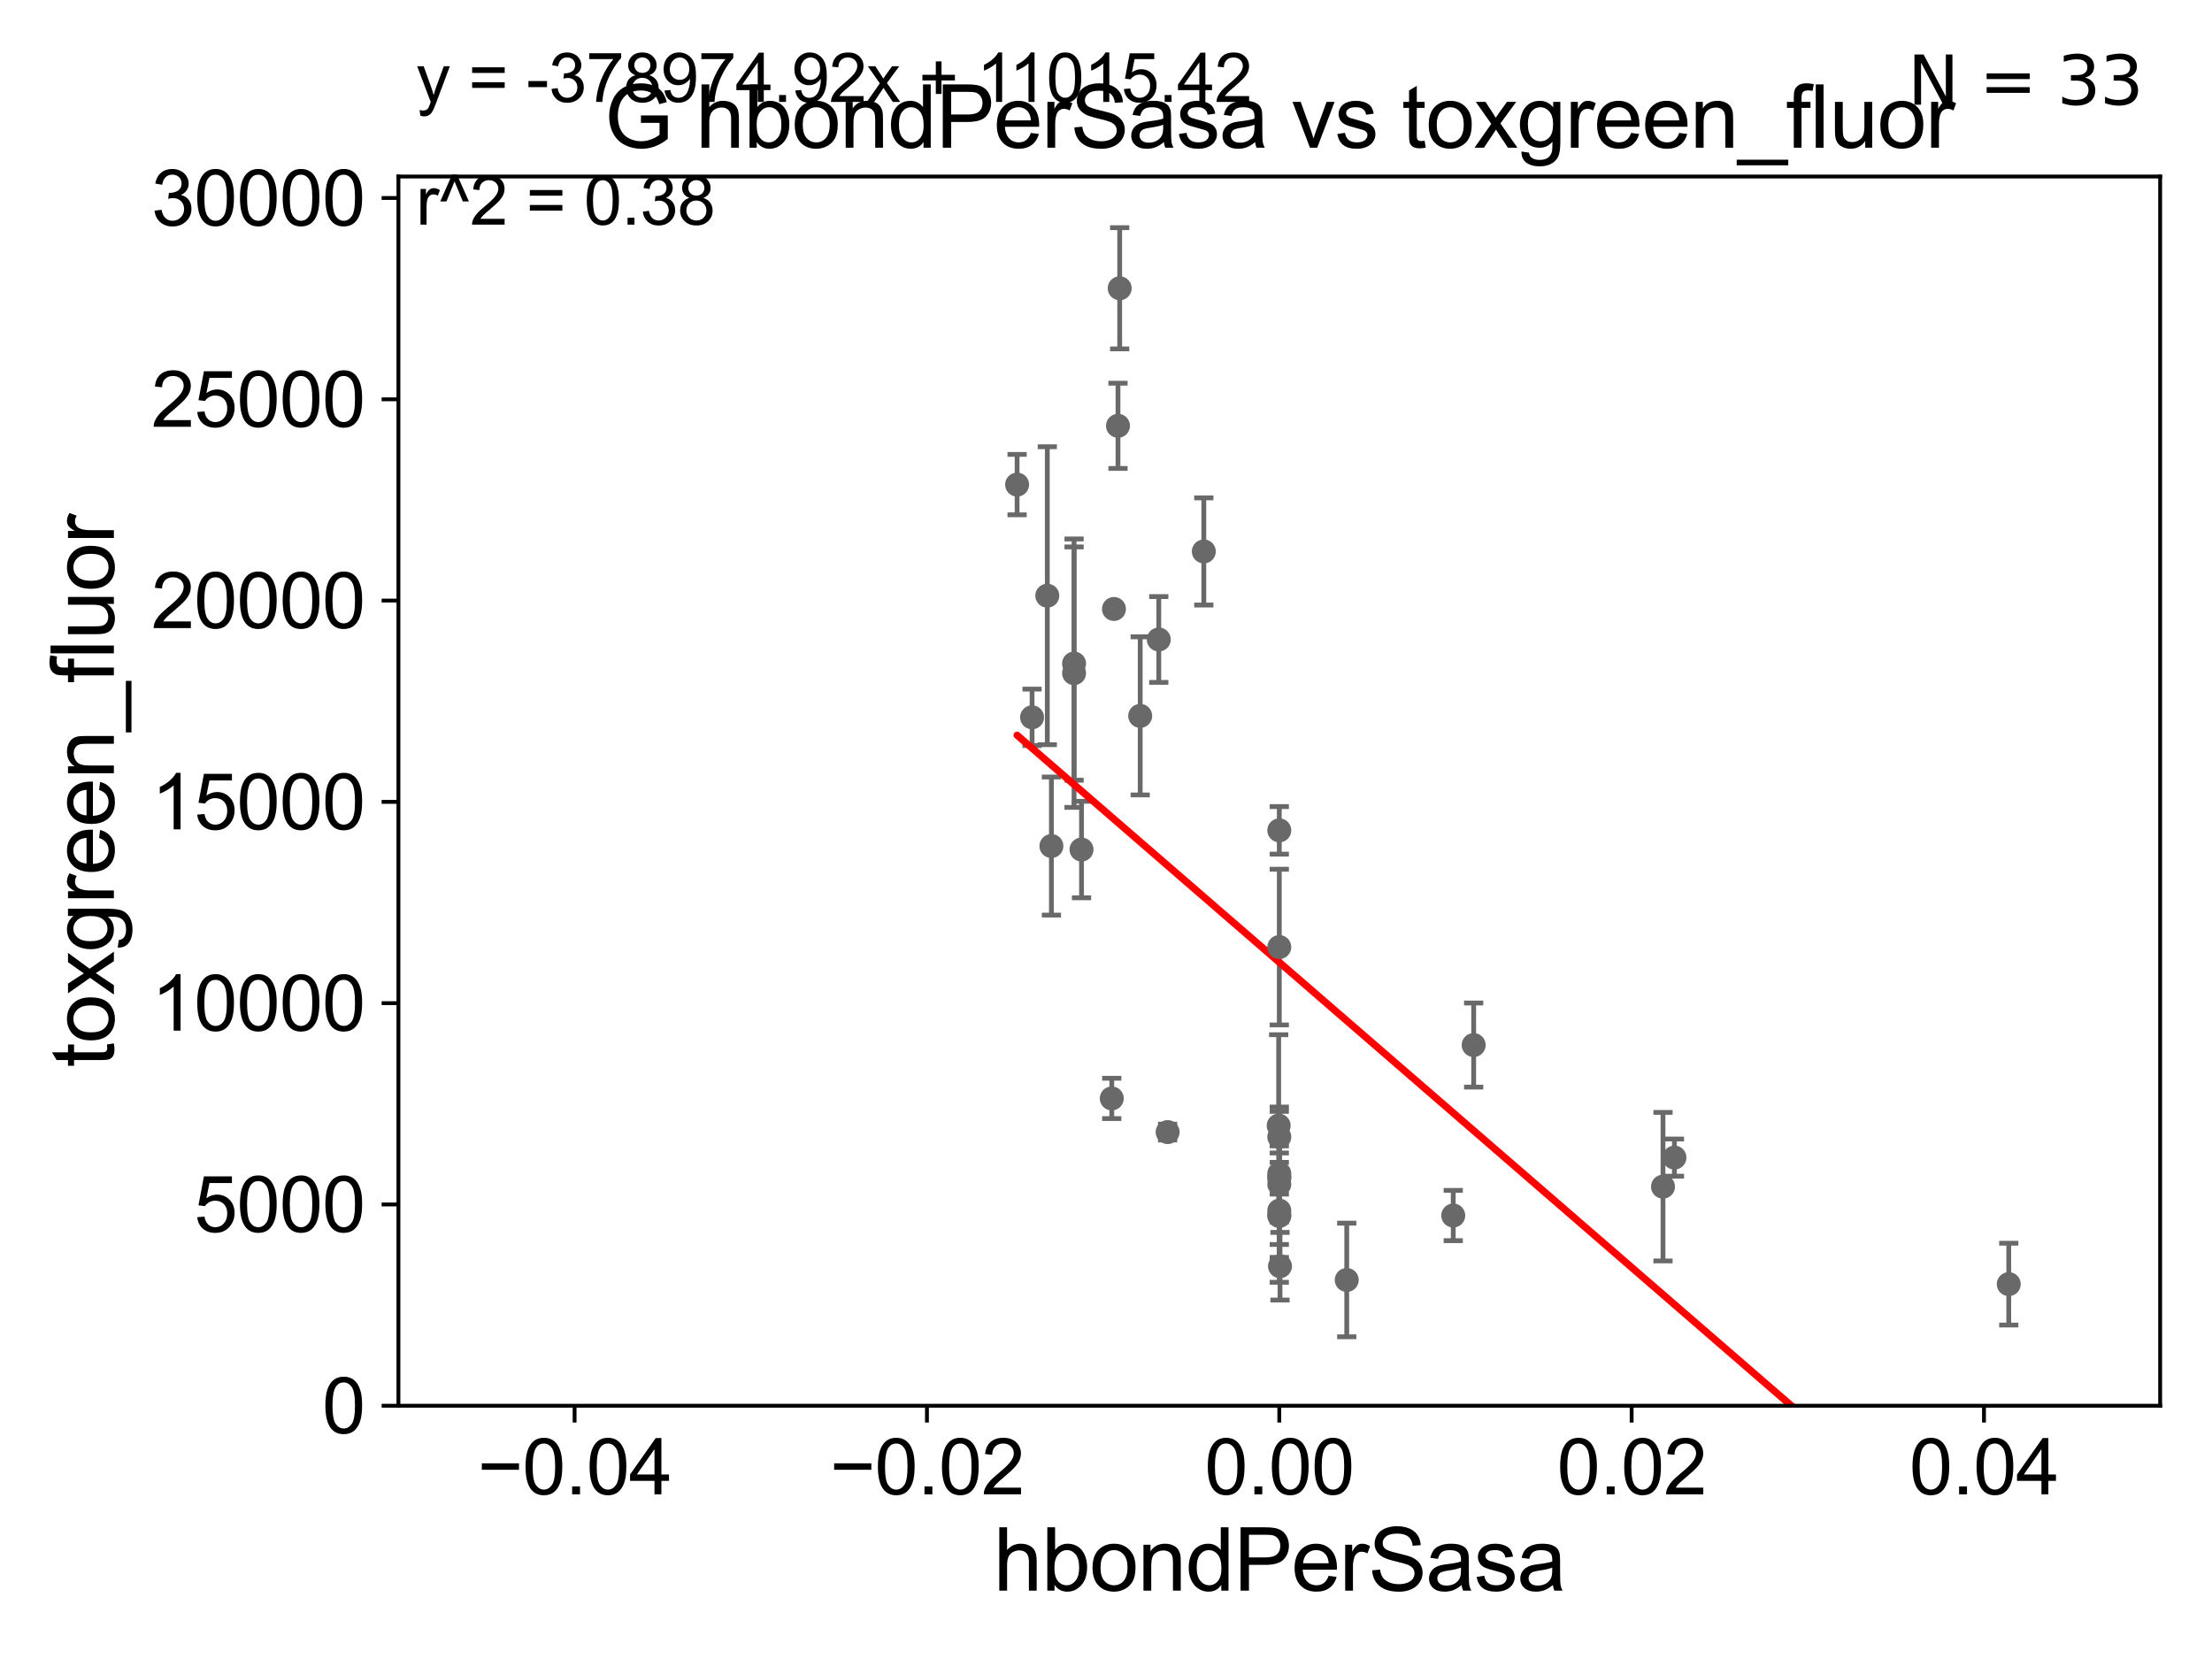 <?xml version="1.0" encoding="utf-8" standalone="no"?>
<!DOCTYPE svg PUBLIC "-//W3C//DTD SVG 1.1//EN"
  "http://www.w3.org/Graphics/SVG/1.1/DTD/svg11.dtd">
<svg xmlns:xlink="http://www.w3.org/1999/xlink" width="460.8pt" height="345.6pt" viewBox="0 0 460.8 345.6" xmlns="http://www.w3.org/2000/svg" version="1.1">
 <defs>
  <style type="text/css">*{stroke-linejoin: round; stroke-linecap: butt}</style>
 </defs>
 <g id="figure_1">
  <g id="patch_1">
   <path d="M 0 345.6 
L 460.8 345.6 
L 460.8 0 
L 0 0 
z
" style="fill: #ffffff"/>
  </g>
  <g id="axes_1">
   <g id="patch_2">
    <path d="M 83 292.84 
L 450 292.84 
L 450 36.775 
L 83 36.775 
z
" style="fill: #ffffff"/>
   </g>
   <g id="PathCollection_1">
    <defs>
     <path id="me4d5ad5303" d="M 0 1.118 
C 0.297 1.118 0.581 1 0.791 0.791 
C 1 0.581 1.118 0.297 1.118 0 
C 1.118 -0.297 1 -0.581 0.791 -0.791 
C 0.581 -1 0.297 -1.118 0 -1.118 
C -0.297 -1.118 -0.581 -1 -0.791 -0.791 
C -1 -0.581 -1.118 -0.297 -1.118 0 
C -1.118 0.297 -1 0.581 -0.791 0.791 
C -0.581 1 -0.297 1.118 0 1.118 
z
" style="stroke: #696969"/>
    </defs>
    <g clip-path="url(#p497966ef00)">
     <use xlink:href="#me4d5ad5303" x="219.027" y="176.243" style="fill: #696969; stroke: #696969"/>
     <use xlink:href="#me4d5ad5303" x="266.5" y="236.833" style="fill: #696969; stroke: #696969"/>
     <use xlink:href="#me4d5ad5303" x="266.372" y="234.483" style="fill: #696969; stroke: #696969"/>
     <use xlink:href="#me4d5ad5303" x="266.647" y="263.778" style="fill: #696969; stroke: #696969"/>
     <use xlink:href="#me4d5ad5303" x="266.5" y="244.471" style="fill: #696969; stroke: #696969"/>
     <use xlink:href="#me4d5ad5303" x="250.776" y="114.876" style="fill: #696969; stroke: #696969"/>
     <use xlink:href="#me4d5ad5303" x="266.5" y="253.076" style="fill: #696969; stroke: #696969"/>
     <use xlink:href="#me4d5ad5303" x="266.5" y="172.979" style="fill: #696969; stroke: #696969"/>
     <use xlink:href="#me4d5ad5303" x="302.737" y="253.215" style="fill: #696969; stroke: #696969"/>
     <use xlink:href="#me4d5ad5303" x="348.817" y="241.145" style="fill: #696969; stroke: #696969"/>
     <use xlink:href="#me4d5ad5303" x="266.5" y="245.19" style="fill: #696969; stroke: #696969"/>
     <use xlink:href="#me4d5ad5303" x="225.3" y="176.976" style="fill: #696969; stroke: #696969"/>
     <use xlink:href="#me4d5ad5303" x="418.463" y="267.506" style="fill: #696969; stroke: #696969"/>
     <use xlink:href="#me4d5ad5303" x="266.5" y="253.315" style="fill: #696969; stroke: #696969"/>
     <use xlink:href="#me4d5ad5303" x="266.5" y="246.692" style="fill: #696969; stroke: #696969"/>
     <use xlink:href="#me4d5ad5303" x="266.5" y="197.292" style="fill: #696969; stroke: #696969"/>
     <use xlink:href="#me4d5ad5303" x="231.602" y="228.822" style="fill: #696969; stroke: #696969"/>
     <use xlink:href="#me4d5ad5303" x="237.524" y="149.132" style="fill: #696969; stroke: #696969"/>
     <use xlink:href="#me4d5ad5303" x="223.747" y="140.234" style="fill: #696969; stroke: #696969"/>
     <use xlink:href="#me4d5ad5303" x="232.9" y="88.704" style="fill: #696969; stroke: #696969"/>
     <use xlink:href="#me4d5ad5303" x="218.173" y="124.093" style="fill: #696969; stroke: #696969"/>
     <use xlink:href="#me4d5ad5303" x="232.057" y="126.86" style="fill: #696969; stroke: #696969"/>
     <use xlink:href="#me4d5ad5303" x="211.882" y="100.95" style="fill: #696969; stroke: #696969"/>
     <use xlink:href="#me4d5ad5303" x="233.253" y="60.054" style="fill: #696969; stroke: #696969"/>
     <use xlink:href="#me4d5ad5303" x="266.5" y="245.411" style="fill: #696969; stroke: #696969"/>
     <use xlink:href="#me4d5ad5303" x="243.237" y="235.833" style="fill: #696969; stroke: #696969"/>
     <use xlink:href="#me4d5ad5303" x="214.998" y="149.431" style="fill: #696969; stroke: #696969"/>
     <use xlink:href="#me4d5ad5303" x="241.395" y="133.218" style="fill: #696969; stroke: #696969"/>
     <use xlink:href="#me4d5ad5303" x="223.748" y="138.234" style="fill: #696969; stroke: #696969"/>
     <use xlink:href="#me4d5ad5303" x="346.432" y="247.202" style="fill: #696969; stroke: #696969"/>
     <use xlink:href="#me4d5ad5303" x="306.992" y="217.703" style="fill: #696969; stroke: #696969"/>
     <use xlink:href="#me4d5ad5303" x="280.55" y="266.64" style="fill: #696969; stroke: #696969"/>
     <use xlink:href="#me4d5ad5303" x="266.5" y="252.194" style="fill: #696969; stroke: #696969"/>
    </g>
   </g>
   <g id="matplotlib.axis_1">
    <g id="xtick_1">
     <g id="line2d_1">
      <defs>
       <path id="m8ec54232e9" d="M 0 0 
L 0 3.5 
" style="stroke: #000000; stroke-width: 0.8"/>
      </defs>
      <g>
       <use xlink:href="#m8ec54232e9" x="119.7" y="292.84" style="stroke: #000000; stroke-width: 0.8"/>
      </g>
     </g>
     <g id="text_1">
      <!-- −0.04 -->
      <g transform="translate(99.459 311.293)scale(0.16 -0.16)">
       <defs>
        <path id="ArialMT-2212" d="M 3381 1997 
L 356 1997 
L 356 2522 
L 3381 2522 
L 3381 1997 
z
" transform="scale(0.016)"/>
        <path id="ArialMT-30" d="M 266 2259 
Q 266 3072 433 3567 
Q 600 4063 929 4331 
Q 1259 4600 1759 4600 
Q 2128 4600 2406 4451 
Q 2684 4303 2865 4023 
Q 3047 3744 3150 3342 
Q 3253 2941 3253 2259 
Q 3253 1453 3087 958 
Q 2922 463 2592 192 
Q 2263 -78 1759 -78 
Q 1097 -78 719 397 
Q 266 969 266 2259 
z
M 844 2259 
Q 844 1131 1108 757 
Q 1372 384 1759 384 
Q 2147 384 2411 759 
Q 2675 1134 2675 2259 
Q 2675 3391 2411 3762 
Q 2147 4134 1753 4134 
Q 1366 4134 1134 3806 
Q 844 3388 844 2259 
z
" transform="scale(0.016)"/>
        <path id="ArialMT-2e" d="M 581 0 
L 581 641 
L 1222 641 
L 1222 0 
L 581 0 
z
" transform="scale(0.016)"/>
        <path id="ArialMT-34" d="M 2069 0 
L 2069 1097 
L 81 1097 
L 81 1613 
L 2172 4581 
L 2631 4581 
L 2631 1613 
L 3250 1613 
L 3250 1097 
L 2631 1097 
L 2631 0 
L 2069 0 
z
M 2069 1613 
L 2069 3678 
L 634 1613 
L 2069 1613 
z
" transform="scale(0.016)"/>
       </defs>
       <use xlink:href="#ArialMT-2212"/>
       <use xlink:href="#ArialMT-30" x="58.398"/>
       <use xlink:href="#ArialMT-2e" x="114.014"/>
       <use xlink:href="#ArialMT-30" x="141.797"/>
       <use xlink:href="#ArialMT-34" x="197.412"/>
      </g>
     </g>
    </g>
    <g id="xtick_2">
     <g id="line2d_2">
      <g>
       <use xlink:href="#m8ec54232e9" x="193.1" y="292.84" style="stroke: #000000; stroke-width: 0.8"/>
      </g>
     </g>
     <g id="text_2">
      <!-- −0.02 -->
      <g transform="translate(172.859 311.293)scale(0.16 -0.16)">
       <defs>
        <path id="ArialMT-32" d="M 3222 541 
L 3222 0 
L 194 0 
Q 188 203 259 391 
Q 375 700 629 1000 
Q 884 1300 1366 1694 
Q 2113 2306 2375 2664 
Q 2638 3022 2638 3341 
Q 2638 3675 2398 3904 
Q 2159 4134 1775 4134 
Q 1369 4134 1125 3890 
Q 881 3647 878 3216 
L 300 3275 
Q 359 3922 746 4261 
Q 1134 4600 1788 4600 
Q 2447 4600 2831 4234 
Q 3216 3869 3216 3328 
Q 3216 3053 3103 2787 
Q 2991 2522 2730 2228 
Q 2469 1934 1863 1422 
Q 1356 997 1212 845 
Q 1069 694 975 541 
L 3222 541 
z
" transform="scale(0.016)"/>
       </defs>
       <use xlink:href="#ArialMT-2212"/>
       <use xlink:href="#ArialMT-30" x="58.398"/>
       <use xlink:href="#ArialMT-2e" x="114.014"/>
       <use xlink:href="#ArialMT-30" x="141.797"/>
       <use xlink:href="#ArialMT-32" x="197.412"/>
      </g>
     </g>
    </g>
    <g id="xtick_3">
     <g id="line2d_3">
      <g>
       <use xlink:href="#m8ec54232e9" x="266.5" y="292.84" style="stroke: #000000; stroke-width: 0.8"/>
      </g>
     </g>
     <g id="text_3">
      <!-- 0.00 -->
      <g transform="translate(250.931 311.293)scale(0.16 -0.16)">
       <use xlink:href="#ArialMT-30"/>
       <use xlink:href="#ArialMT-2e" x="55.615"/>
       <use xlink:href="#ArialMT-30" x="83.398"/>
       <use xlink:href="#ArialMT-30" x="139.014"/>
      </g>
     </g>
    </g>
    <g id="xtick_4">
     <g id="line2d_4">
      <g>
       <use xlink:href="#m8ec54232e9" x="339.9" y="292.84" style="stroke: #000000; stroke-width: 0.8"/>
      </g>
     </g>
     <g id="text_4">
      <!-- 0.02 -->
      <g transform="translate(324.331 311.293)scale(0.16 -0.16)">
       <use xlink:href="#ArialMT-30"/>
       <use xlink:href="#ArialMT-2e" x="55.615"/>
       <use xlink:href="#ArialMT-30" x="83.398"/>
       <use xlink:href="#ArialMT-32" x="139.014"/>
      </g>
     </g>
    </g>
    <g id="xtick_5">
     <g id="line2d_5">
      <g>
       <use xlink:href="#m8ec54232e9" x="413.3" y="292.84" style="stroke: #000000; stroke-width: 0.8"/>
      </g>
     </g>
     <g id="text_5">
      <!-- 0.04 -->
      <g transform="translate(397.731 311.293)scale(0.16 -0.16)">
       <use xlink:href="#ArialMT-30"/>
       <use xlink:href="#ArialMT-2e" x="55.615"/>
       <use xlink:href="#ArialMT-30" x="83.398"/>
       <use xlink:href="#ArialMT-34" x="139.014"/>
      </g>
     </g>
    </g>
    <g id="text_6">
     <!-- hbondPerSasa -->
     <g transform="translate(206.958 331.357)scale(0.18 -0.18)">
      <defs>
       <path id="ArialMT-68" d="M 422 0 
L 422 4581 
L 984 4581 
L 984 2938 
Q 1378 3394 1978 3394 
Q 2347 3394 2619 3248 
Q 2891 3103 3008 2847 
Q 3125 2591 3125 2103 
L 3125 0 
L 2563 0 
L 2563 2103 
Q 2563 2525 2380 2717 
Q 2197 2909 1863 2909 
Q 1613 2909 1392 2779 
Q 1172 2650 1078 2428 
Q 984 2206 984 1816 
L 984 0 
L 422 0 
z
" transform="scale(0.016)"/>
       <path id="ArialMT-62" d="M 941 0 
L 419 0 
L 419 4581 
L 981 4581 
L 981 2947 
Q 1338 3394 1891 3394 
Q 2197 3394 2470 3270 
Q 2744 3147 2920 2923 
Q 3097 2700 3197 2384 
Q 3297 2069 3297 1709 
Q 3297 856 2875 390 
Q 2453 -75 1863 -75 
Q 1275 -75 941 416 
L 941 0 
z
M 934 1684 
Q 934 1088 1097 822 
Q 1363 388 1816 388 
Q 2184 388 2453 708 
Q 2722 1028 2722 1663 
Q 2722 2313 2464 2622 
Q 2206 2931 1841 2931 
Q 1472 2931 1203 2611 
Q 934 2291 934 1684 
z
" transform="scale(0.016)"/>
       <path id="ArialMT-6f" d="M 213 1659 
Q 213 2581 725 3025 
Q 1153 3394 1769 3394 
Q 2453 3394 2887 2945 
Q 3322 2497 3322 1706 
Q 3322 1066 3130 698 
Q 2938 331 2570 128 
Q 2203 -75 1769 -75 
Q 1072 -75 642 372 
Q 213 819 213 1659 
z
M 791 1659 
Q 791 1022 1069 705 
Q 1347 388 1769 388 
Q 2188 388 2466 706 
Q 2744 1025 2744 1678 
Q 2744 2294 2464 2611 
Q 2184 2928 1769 2928 
Q 1347 2928 1069 2612 
Q 791 2297 791 1659 
z
" transform="scale(0.016)"/>
       <path id="ArialMT-6e" d="M 422 0 
L 422 3319 
L 928 3319 
L 928 2847 
Q 1294 3394 1984 3394 
Q 2284 3394 2536 3286 
Q 2788 3178 2913 3003 
Q 3038 2828 3088 2588 
Q 3119 2431 3119 2041 
L 3119 0 
L 2556 0 
L 2556 2019 
Q 2556 2363 2490 2533 
Q 2425 2703 2258 2804 
Q 2091 2906 1866 2906 
Q 1506 2906 1245 2678 
Q 984 2450 984 1813 
L 984 0 
L 422 0 
z
" transform="scale(0.016)"/>
       <path id="ArialMT-64" d="M 2575 0 
L 2575 419 
Q 2259 -75 1647 -75 
Q 1250 -75 917 144 
Q 584 363 401 755 
Q 219 1147 219 1656 
Q 219 2153 384 2558 
Q 550 2963 881 3178 
Q 1213 3394 1622 3394 
Q 1922 3394 2156 3267 
Q 2391 3141 2538 2938 
L 2538 4581 
L 3097 4581 
L 3097 0 
L 2575 0 
z
M 797 1656 
Q 797 1019 1065 703 
Q 1334 388 1700 388 
Q 2069 388 2326 689 
Q 2584 991 2584 1609 
Q 2584 2291 2321 2609 
Q 2059 2928 1675 2928 
Q 1300 2928 1048 2622 
Q 797 2316 797 1656 
z
" transform="scale(0.016)"/>
       <path id="ArialMT-50" d="M 494 0 
L 494 4581 
L 2222 4581 
Q 2678 4581 2919 4538 
Q 3256 4481 3484 4323 
Q 3713 4166 3852 3881 
Q 3991 3597 3991 3256 
Q 3991 2672 3619 2267 
Q 3247 1863 2275 1863 
L 1100 1863 
L 1100 0 
L 494 0 
z
M 1100 2403 
L 2284 2403 
Q 2872 2403 3119 2622 
Q 3366 2841 3366 3238 
Q 3366 3525 3220 3729 
Q 3075 3934 2838 4000 
Q 2684 4041 2272 4041 
L 1100 4041 
L 1100 2403 
z
" transform="scale(0.016)"/>
       <path id="ArialMT-65" d="M 2694 1069 
L 3275 997 
Q 3138 488 2766 206 
Q 2394 -75 1816 -75 
Q 1088 -75 661 373 
Q 234 822 234 1631 
Q 234 2469 665 2931 
Q 1097 3394 1784 3394 
Q 2450 3394 2872 2941 
Q 3294 2488 3294 1666 
Q 3294 1616 3291 1516 
L 816 1516 
Q 847 969 1125 678 
Q 1403 388 1819 388 
Q 2128 388 2347 550 
Q 2566 713 2694 1069 
z
M 847 1978 
L 2700 1978 
Q 2663 2397 2488 2606 
Q 2219 2931 1791 2931 
Q 1403 2931 1139 2672 
Q 875 2413 847 1978 
z
" transform="scale(0.016)"/>
       <path id="ArialMT-72" d="M 416 0 
L 416 3319 
L 922 3319 
L 922 2816 
Q 1116 3169 1280 3281 
Q 1444 3394 1641 3394 
Q 1925 3394 2219 3213 
L 2025 2691 
Q 1819 2813 1613 2813 
Q 1428 2813 1281 2702 
Q 1134 2591 1072 2394 
Q 978 2094 978 1738 
L 978 0 
L 416 0 
z
" transform="scale(0.016)"/>
       <path id="ArialMT-53" d="M 288 1472 
L 859 1522 
Q 900 1178 1048 958 
Q 1197 738 1509 602 
Q 1822 466 2213 466 
Q 2559 466 2825 569 
Q 3091 672 3220 851 
Q 3350 1031 3350 1244 
Q 3350 1459 3225 1620 
Q 3100 1781 2813 1891 
Q 2628 1963 1997 2114 
Q 1366 2266 1113 2400 
Q 784 2572 623 2826 
Q 463 3081 463 3397 
Q 463 3744 659 4045 
Q 856 4347 1234 4503 
Q 1613 4659 2075 4659 
Q 2584 4659 2973 4495 
Q 3363 4331 3572 4012 
Q 3781 3694 3797 3291 
L 3216 3247 
Q 3169 3681 2898 3903 
Q 2628 4125 2100 4125 
Q 1550 4125 1298 3923 
Q 1047 3722 1047 3438 
Q 1047 3191 1225 3031 
Q 1400 2872 2139 2705 
Q 2878 2538 3153 2413 
Q 3553 2228 3743 1945 
Q 3934 1663 3934 1294 
Q 3934 928 3725 604 
Q 3516 281 3123 101 
Q 2731 -78 2241 -78 
Q 1619 -78 1198 103 
Q 778 284 539 648 
Q 300 1013 288 1472 
z
" transform="scale(0.016)"/>
       <path id="ArialMT-61" d="M 2588 409 
Q 2275 144 1986 34 
Q 1697 -75 1366 -75 
Q 819 -75 525 192 
Q 231 459 231 875 
Q 231 1119 342 1320 
Q 453 1522 633 1644 
Q 813 1766 1038 1828 
Q 1203 1872 1538 1913 
Q 2219 1994 2541 2106 
Q 2544 2222 2544 2253 
Q 2544 2597 2384 2738 
Q 2169 2928 1744 2928 
Q 1347 2928 1158 2789 
Q 969 2650 878 2297 
L 328 2372 
Q 403 2725 575 2942 
Q 747 3159 1072 3276 
Q 1397 3394 1825 3394 
Q 2250 3394 2515 3294 
Q 2781 3194 2906 3042 
Q 3031 2891 3081 2659 
Q 3109 2516 3109 2141 
L 3109 1391 
Q 3109 606 3145 398 
Q 3181 191 3288 0 
L 2700 0 
Q 2613 175 2588 409 
z
M 2541 1666 
Q 2234 1541 1622 1453 
Q 1275 1403 1131 1340 
Q 988 1278 909 1158 
Q 831 1038 831 891 
Q 831 666 1001 516 
Q 1172 366 1500 366 
Q 1825 366 2078 508 
Q 2331 650 2450 897 
Q 2541 1088 2541 1459 
L 2541 1666 
z
" transform="scale(0.016)"/>
       <path id="ArialMT-73" d="M 197 991 
L 753 1078 
Q 800 744 1014 566 
Q 1228 388 1613 388 
Q 2000 388 2187 545 
Q 2375 703 2375 916 
Q 2375 1106 2209 1216 
Q 2094 1291 1634 1406 
Q 1016 1563 777 1677 
Q 538 1791 414 1992 
Q 291 2194 291 2438 
Q 291 2659 392 2848 
Q 494 3038 669 3163 
Q 800 3259 1026 3326 
Q 1253 3394 1513 3394 
Q 1903 3394 2198 3281 
Q 2494 3169 2634 2976 
Q 2775 2784 2828 2463 
L 2278 2388 
Q 2241 2644 2061 2787 
Q 1881 2931 1553 2931 
Q 1166 2931 1000 2803 
Q 834 2675 834 2503 
Q 834 2394 903 2306 
Q 972 2216 1119 2156 
Q 1203 2125 1616 2013 
Q 2213 1853 2448 1751 
Q 2684 1650 2818 1456 
Q 2953 1263 2953 975 
Q 2953 694 2789 445 
Q 2625 197 2315 61 
Q 2006 -75 1616 -75 
Q 969 -75 630 194 
Q 291 463 197 991 
z
" transform="scale(0.016)"/>
      </defs>
      <use xlink:href="#ArialMT-68"/>
      <use xlink:href="#ArialMT-62" x="55.615"/>
      <use xlink:href="#ArialMT-6f" x="111.23"/>
      <use xlink:href="#ArialMT-6e" x="166.846"/>
      <use xlink:href="#ArialMT-64" x="222.461"/>
      <use xlink:href="#ArialMT-50" x="278.076"/>
      <use xlink:href="#ArialMT-65" x="344.775"/>
      <use xlink:href="#ArialMT-72" x="400.391"/>
      <use xlink:href="#ArialMT-53" x="433.691"/>
      <use xlink:href="#ArialMT-61" x="500.391"/>
      <use xlink:href="#ArialMT-73" x="556.006"/>
      <use xlink:href="#ArialMT-61" x="606.006"/>
     </g>
    </g>
   </g>
   <g id="matplotlib.axis_2">
    <g id="ytick_1">
     <g id="line2d_6">
      <defs>
       <path id="m5e9184dd1e" d="M 0 0 
L -3.5 0 
" style="stroke: #000000; stroke-width: 0.8"/>
      </defs>
      <g>
       <use xlink:href="#m5e9184dd1e" x="83" y="292.84" style="stroke: #000000; stroke-width: 0.8"/>
      </g>
     </g>
     <g id="text_7">
      <!-- 0 -->
      <g transform="translate(67.103 298.566)scale(0.16 -0.16)">
       <use xlink:href="#ArialMT-30"/>
      </g>
     </g>
    </g>
    <g id="ytick_2">
     <g id="line2d_7">
      <g>
       <use xlink:href="#m5e9184dd1e" x="83" y="250.908" style="stroke: #000000; stroke-width: 0.8"/>
      </g>
     </g>
     <g id="text_8">
      <!-- 5000 -->
      <g transform="translate(40.41 256.634)scale(0.16 -0.16)">
       <defs>
        <path id="ArialMT-35" d="M 266 1200 
L 856 1250 
Q 922 819 1161 601 
Q 1400 384 1738 384 
Q 2144 384 2425 690 
Q 2706 997 2706 1503 
Q 2706 1984 2436 2262 
Q 2166 2541 1728 2541 
Q 1456 2541 1237 2417 
Q 1019 2294 894 2097 
L 366 2166 
L 809 4519 
L 3088 4519 
L 3088 3981 
L 1259 3981 
L 1013 2750 
Q 1425 3038 1878 3038 
Q 2478 3038 2890 2622 
Q 3303 2206 3303 1553 
Q 3303 931 2941 478 
Q 2500 -78 1738 -78 
Q 1113 -78 717 272 
Q 322 622 266 1200 
z
" transform="scale(0.016)"/>
       </defs>
       <use xlink:href="#ArialMT-35"/>
       <use xlink:href="#ArialMT-30" x="55.615"/>
       <use xlink:href="#ArialMT-30" x="111.23"/>
       <use xlink:href="#ArialMT-30" x="166.846"/>
      </g>
     </g>
    </g>
    <g id="ytick_3">
     <g id="line2d_8">
      <g>
       <use xlink:href="#m5e9184dd1e" x="83" y="208.976" style="stroke: #000000; stroke-width: 0.8"/>
      </g>
     </g>
     <g id="text_9">
      <!-- 10000 -->
      <g transform="translate(31.512 214.702)scale(0.16 -0.16)">
       <defs>
        <path id="ArialMT-31" d="M 2384 0 
L 1822 0 
L 1822 3584 
Q 1619 3391 1289 3197 
Q 959 3003 697 2906 
L 697 3450 
Q 1169 3672 1522 3987 
Q 1875 4303 2022 4600 
L 2384 4600 
L 2384 0 
z
" transform="scale(0.016)"/>
       </defs>
       <use xlink:href="#ArialMT-31"/>
       <use xlink:href="#ArialMT-30" x="55.615"/>
       <use xlink:href="#ArialMT-30" x="111.23"/>
       <use xlink:href="#ArialMT-30" x="166.846"/>
       <use xlink:href="#ArialMT-30" x="222.461"/>
      </g>
     </g>
    </g>
    <g id="ytick_4">
     <g id="line2d_9">
      <g>
       <use xlink:href="#m5e9184dd1e" x="83" y="167.043" style="stroke: #000000; stroke-width: 0.8"/>
      </g>
     </g>
     <g id="text_10">
      <!-- 15000 -->
      <g transform="translate(31.512 172.77)scale(0.16 -0.16)">
       <use xlink:href="#ArialMT-31"/>
       <use xlink:href="#ArialMT-35" x="55.615"/>
       <use xlink:href="#ArialMT-30" x="111.23"/>
       <use xlink:href="#ArialMT-30" x="166.846"/>
       <use xlink:href="#ArialMT-30" x="222.461"/>
      </g>
     </g>
    </g>
    <g id="ytick_5">
     <g id="line2d_10">
      <g>
       <use xlink:href="#m5e9184dd1e" x="83" y="125.111" style="stroke: #000000; stroke-width: 0.8"/>
      </g>
     </g>
     <g id="text_11">
      <!-- 20000 -->
      <g transform="translate(31.512 130.837)scale(0.16 -0.16)">
       <use xlink:href="#ArialMT-32"/>
       <use xlink:href="#ArialMT-30" x="55.615"/>
       <use xlink:href="#ArialMT-30" x="111.23"/>
       <use xlink:href="#ArialMT-30" x="166.846"/>
       <use xlink:href="#ArialMT-30" x="222.461"/>
      </g>
     </g>
    </g>
    <g id="ytick_6">
     <g id="line2d_11">
      <g>
       <use xlink:href="#m5e9184dd1e" x="83" y="83.179" style="stroke: #000000; stroke-width: 0.8"/>
      </g>
     </g>
     <g id="text_12">
      <!-- 25000 -->
      <g transform="translate(31.512 88.905)scale(0.16 -0.16)">
       <use xlink:href="#ArialMT-32"/>
       <use xlink:href="#ArialMT-35" x="55.615"/>
       <use xlink:href="#ArialMT-30" x="111.23"/>
       <use xlink:href="#ArialMT-30" x="166.846"/>
       <use xlink:href="#ArialMT-30" x="222.461"/>
      </g>
     </g>
    </g>
    <g id="ytick_7">
     <g id="line2d_12">
      <g>
       <use xlink:href="#m5e9184dd1e" x="83" y="41.247" style="stroke: #000000; stroke-width: 0.8"/>
      </g>
     </g>
     <g id="text_13">
      <!-- 30000 -->
      <g transform="translate(31.512 46.973)scale(0.16 -0.16)">
       <defs>
        <path id="ArialMT-33" d="M 269 1209 
L 831 1284 
Q 928 806 1161 595 
Q 1394 384 1728 384 
Q 2125 384 2398 659 
Q 2672 934 2672 1341 
Q 2672 1728 2419 1979 
Q 2166 2231 1775 2231 
Q 1616 2231 1378 2169 
L 1441 2663 
Q 1497 2656 1531 2656 
Q 1891 2656 2178 2843 
Q 2466 3031 2466 3422 
Q 2466 3731 2256 3934 
Q 2047 4138 1716 4138 
Q 1388 4138 1169 3931 
Q 950 3725 888 3313 
L 325 3413 
Q 428 3978 793 4289 
Q 1159 4600 1703 4600 
Q 2078 4600 2393 4439 
Q 2709 4278 2876 4000 
Q 3044 3722 3044 3409 
Q 3044 3113 2884 2869 
Q 2725 2625 2413 2481 
Q 2819 2388 3044 2092 
Q 3269 1797 3269 1353 
Q 3269 753 2831 336 
Q 2394 -81 1725 -81 
Q 1122 -81 723 278 
Q 325 638 269 1209 
z
" transform="scale(0.016)"/>
       </defs>
       <use xlink:href="#ArialMT-33"/>
       <use xlink:href="#ArialMT-30" x="55.615"/>
       <use xlink:href="#ArialMT-30" x="111.23"/>
       <use xlink:href="#ArialMT-30" x="166.846"/>
       <use xlink:href="#ArialMT-30" x="222.461"/>
      </g>
     </g>
    </g>
    <g id="text_14">
     <!-- toxgreen_fluor -->
     <g transform="translate(23.724 222.34)rotate(-90)scale(0.18 -0.18)">
      <defs>
       <path id="ArialMT-74" d="M 1650 503 
L 1731 6 
Q 1494 -44 1306 -44 
Q 1000 -44 831 53 
Q 663 150 594 308 
Q 525 466 525 972 
L 525 2881 
L 113 2881 
L 113 3319 
L 525 3319 
L 525 4141 
L 1084 4478 
L 1084 3319 
L 1650 3319 
L 1650 2881 
L 1084 2881 
L 1084 941 
Q 1084 700 1114 631 
Q 1144 563 1211 522 
Q 1278 481 1403 481 
Q 1497 481 1650 503 
z
" transform="scale(0.016)"/>
       <path id="ArialMT-78" d="M 47 0 
L 1259 1725 
L 138 3319 
L 841 3319 
L 1350 2541 
Q 1494 2319 1581 2169 
Q 1719 2375 1834 2534 
L 2394 3319 
L 3066 3319 
L 1919 1756 
L 3153 0 
L 2463 0 
L 1781 1031 
L 1600 1309 
L 728 0 
L 47 0 
z
" transform="scale(0.016)"/>
       <path id="ArialMT-67" d="M 319 -275 
L 866 -356 
Q 900 -609 1056 -725 
Q 1266 -881 1628 -881 
Q 2019 -881 2231 -725 
Q 2444 -569 2519 -288 
Q 2563 -116 2559 434 
Q 2191 0 1641 0 
Q 956 0 581 494 
Q 206 988 206 1678 
Q 206 2153 378 2554 
Q 550 2956 876 3175 
Q 1203 3394 1644 3394 
Q 2231 3394 2613 2919 
L 2613 3319 
L 3131 3319 
L 3131 450 
Q 3131 -325 2973 -648 
Q 2816 -972 2473 -1159 
Q 2131 -1347 1631 -1347 
Q 1038 -1347 672 -1080 
Q 306 -813 319 -275 
z
M 784 1719 
Q 784 1066 1043 766 
Q 1303 466 1694 466 
Q 2081 466 2343 764 
Q 2606 1063 2606 1700 
Q 2606 2309 2336 2618 
Q 2066 2928 1684 2928 
Q 1309 2928 1046 2623 
Q 784 2319 784 1719 
z
" transform="scale(0.016)"/>
       <path id="ArialMT-5f" d="M -97 -1272 
L -97 -866 
L 3631 -866 
L 3631 -1272 
L -97 -1272 
z
" transform="scale(0.016)"/>
       <path id="ArialMT-66" d="M 556 0 
L 556 2881 
L 59 2881 
L 59 3319 
L 556 3319 
L 556 3672 
Q 556 4006 616 4169 
Q 697 4388 901 4523 
Q 1106 4659 1475 4659 
Q 1713 4659 2000 4603 
L 1916 4113 
Q 1741 4144 1584 4144 
Q 1328 4144 1222 4034 
Q 1116 3925 1116 3625 
L 1116 3319 
L 1763 3319 
L 1763 2881 
L 1116 2881 
L 1116 0 
L 556 0 
z
" transform="scale(0.016)"/>
       <path id="ArialMT-6c" d="M 409 0 
L 409 4581 
L 972 4581 
L 972 0 
L 409 0 
z
" transform="scale(0.016)"/>
       <path id="ArialMT-75" d="M 2597 0 
L 2597 488 
Q 2209 -75 1544 -75 
Q 1250 -75 995 37 
Q 741 150 617 320 
Q 494 491 444 738 
Q 409 903 409 1263 
L 409 3319 
L 972 3319 
L 972 1478 
Q 972 1038 1006 884 
Q 1059 663 1231 536 
Q 1403 409 1656 409 
Q 1909 409 2131 539 
Q 2353 669 2445 892 
Q 2538 1116 2538 1541 
L 2538 3319 
L 3100 3319 
L 3100 0 
L 2597 0 
z
" transform="scale(0.016)"/>
      </defs>
      <use xlink:href="#ArialMT-74"/>
      <use xlink:href="#ArialMT-6f" x="27.783"/>
      <use xlink:href="#ArialMT-78" x="83.398"/>
      <use xlink:href="#ArialMT-67" x="133.398"/>
      <use xlink:href="#ArialMT-72" x="189.014"/>
      <use xlink:href="#ArialMT-65" x="222.314"/>
      <use xlink:href="#ArialMT-65" x="277.93"/>
      <use xlink:href="#ArialMT-6e" x="333.545"/>
      <use xlink:href="#ArialMT-5f" x="389.16"/>
      <use xlink:href="#ArialMT-66" x="444.775"/>
      <use xlink:href="#ArialMT-6c" x="472.559"/>
      <use xlink:href="#ArialMT-75" x="494.775"/>
      <use xlink:href="#ArialMT-6f" x="550.391"/>
      <use xlink:href="#ArialMT-72" x="606.006"/>
     </g>
    </g>
   </g>
   <g id="LineCollection_1">
    <path d="M 219.027 190.626 
L 219.027 161.86 
" clip-path="url(#p497966ef00)" style="fill: none; stroke: #696969"/>
    <path d="M 266.5 242.14 
L 266.5 231.527 
" clip-path="url(#p497966ef00)" style="fill: none; stroke: #696969"/>
    <path d="M 266.372 253.412 
L 266.372 215.553 
" clip-path="url(#p497966ef00)" style="fill: none; stroke: #696969"/>
    <path d="M 266.647 270.821 
L 266.647 256.735 
" clip-path="url(#p497966ef00)" style="fill: none; stroke: #696969"/>
    <path d="M 266.5 248.751 
L 266.5 240.191 
" clip-path="url(#p497966ef00)" style="fill: none; stroke: #696969"/>
    <path d="M 250.776 126.036 
L 250.776 103.717 
" clip-path="url(#p497966ef00)" style="fill: none; stroke: #696969"/>
    <path d="M 266.5 259.244 
L 266.5 246.908 
" clip-path="url(#p497966ef00)" style="fill: none; stroke: #696969"/>
    <path d="M 266.5 177.93 
L 266.5 168.027 
" clip-path="url(#p497966ef00)" style="fill: none; stroke: #696969"/>
    <path d="M 302.737 258.454 
L 302.737 247.975 
" clip-path="url(#p497966ef00)" style="fill: none; stroke: #696969"/>
    <path d="M 348.817 245.019 
L 348.817 237.272 
" clip-path="url(#p497966ef00)" style="fill: none; stroke: #696969"/>
    <path d="M 266.5 251.667 
L 266.5 238.713 
" clip-path="url(#p497966ef00)" style="fill: none; stroke: #696969"/>
    <path d="M 225.3 187.026 
L 225.3 166.926 
" clip-path="url(#p497966ef00)" style="fill: none; stroke: #696969"/>
    <path d="M 418.463 276.028 
L 418.463 258.985 
" clip-path="url(#p497966ef00)" style="fill: none; stroke: #696969"/>
    <path d="M 266.5 261.944 
L 266.5 244.687 
" clip-path="url(#p497966ef00)" style="fill: none; stroke: #696969"/>
    <path d="M 266.5 262.773 
L 266.5 230.611 
" clip-path="url(#p497966ef00)" style="fill: none; stroke: #696969"/>
    <path d="M 266.5 213.509 
L 266.5 181.075 
" clip-path="url(#p497966ef00)" style="fill: none; stroke: #696969"/>
    <path d="M 231.602 233.021 
L 231.602 224.622 
" clip-path="url(#p497966ef00)" style="fill: none; stroke: #696969"/>
    <path d="M 237.524 165.602 
L 237.524 132.662 
" clip-path="url(#p497966ef00)" style="fill: none; stroke: #696969"/>
    <path d="M 223.747 168.191 
L 223.747 112.277 
" clip-path="url(#p497966ef00)" style="fill: none; stroke: #696969"/>
    <path d="M 232.9 97.582 
L 232.9 79.826 
" clip-path="url(#p497966ef00)" style="fill: none; stroke: #696969"/>
    <path d="M 218.173 155.126 
L 218.173 93.061 
" clip-path="url(#p497966ef00)" style="fill: none; stroke: #696969"/>
    <path d="M 232.057 127.433 
L 232.057 126.287 
" clip-path="url(#p497966ef00)" style="fill: none; stroke: #696969"/>
    <path d="M 211.882 107.242 
L 211.882 94.657 
" clip-path="url(#p497966ef00)" style="fill: none; stroke: #696969"/>
    <path d="M 233.253 72.677 
L 233.253 47.43 
" clip-path="url(#p497966ef00)" style="fill: none; stroke: #696969"/>
    <path d="M 266.5 254.561 
L 266.5 236.261 
" clip-path="url(#p497966ef00)" style="fill: none; stroke: #696969"/>
    <path d="M 243.237 237.486 
L 243.237 234.179 
" clip-path="url(#p497966ef00)" style="fill: none; stroke: #696969"/>
    <path d="M 214.998 155.306 
L 214.998 143.557 
" clip-path="url(#p497966ef00)" style="fill: none; stroke: #696969"/>
    <path d="M 241.395 142.155 
L 241.395 124.281 
" clip-path="url(#p497966ef00)" style="fill: none; stroke: #696969"/>
    <path d="M 223.748 162.534 
L 223.748 113.935 
" clip-path="url(#p497966ef00)" style="fill: none; stroke: #696969"/>
    <path d="M 346.432 262.674 
L 346.432 231.73 
" clip-path="url(#p497966ef00)" style="fill: none; stroke: #696969"/>
    <path d="M 306.992 226.46 
L 306.992 208.945 
" clip-path="url(#p497966ef00)" style="fill: none; stroke: #696969"/>
    <path d="M 280.55 278.475 
L 280.55 254.805 
" clip-path="url(#p497966ef00)" style="fill: none; stroke: #696969"/>
    <path d="M 266.5 267.119 
L 266.5 237.268 
" clip-path="url(#p497966ef00)" style="fill: none; stroke: #696969"/>
   </g>
   <g id="line2d_13">
    <defs>
     <path id="ma2f888c932" d="M 2 0 
L -2 -0 
" style="stroke: #696969"/>
    </defs>
    <g clip-path="url(#p497966ef00)">
     <use xlink:href="#ma2f888c932" x="219.027" y="190.626" style="fill: #696969; stroke: #696969"/>
     <use xlink:href="#ma2f888c932" x="266.5" y="242.14" style="fill: #696969; stroke: #696969"/>
     <use xlink:href="#ma2f888c932" x="266.372" y="253.412" style="fill: #696969; stroke: #696969"/>
     <use xlink:href="#ma2f888c932" x="266.647" y="270.821" style="fill: #696969; stroke: #696969"/>
     <use xlink:href="#ma2f888c932" x="266.5" y="248.751" style="fill: #696969; stroke: #696969"/>
     <use xlink:href="#ma2f888c932" x="250.776" y="126.036" style="fill: #696969; stroke: #696969"/>
     <use xlink:href="#ma2f888c932" x="266.5" y="259.244" style="fill: #696969; stroke: #696969"/>
     <use xlink:href="#ma2f888c932" x="266.5" y="177.93" style="fill: #696969; stroke: #696969"/>
     <use xlink:href="#ma2f888c932" x="302.737" y="258.454" style="fill: #696969; stroke: #696969"/>
     <use xlink:href="#ma2f888c932" x="348.817" y="245.019" style="fill: #696969; stroke: #696969"/>
     <use xlink:href="#ma2f888c932" x="266.5" y="251.667" style="fill: #696969; stroke: #696969"/>
     <use xlink:href="#ma2f888c932" x="225.3" y="187.026" style="fill: #696969; stroke: #696969"/>
     <use xlink:href="#ma2f888c932" x="418.463" y="276.028" style="fill: #696969; stroke: #696969"/>
     <use xlink:href="#ma2f888c932" x="266.5" y="261.944" style="fill: #696969; stroke: #696969"/>
     <use xlink:href="#ma2f888c932" x="266.5" y="262.773" style="fill: #696969; stroke: #696969"/>
     <use xlink:href="#ma2f888c932" x="266.5" y="213.509" style="fill: #696969; stroke: #696969"/>
     <use xlink:href="#ma2f888c932" x="231.602" y="233.021" style="fill: #696969; stroke: #696969"/>
     <use xlink:href="#ma2f888c932" x="237.524" y="165.602" style="fill: #696969; stroke: #696969"/>
     <use xlink:href="#ma2f888c932" x="223.747" y="168.191" style="fill: #696969; stroke: #696969"/>
     <use xlink:href="#ma2f888c932" x="232.9" y="97.582" style="fill: #696969; stroke: #696969"/>
     <use xlink:href="#ma2f888c932" x="218.173" y="155.126" style="fill: #696969; stroke: #696969"/>
     <use xlink:href="#ma2f888c932" x="232.057" y="127.433" style="fill: #696969; stroke: #696969"/>
     <use xlink:href="#ma2f888c932" x="211.882" y="107.242" style="fill: #696969; stroke: #696969"/>
     <use xlink:href="#ma2f888c932" x="233.253" y="72.677" style="fill: #696969; stroke: #696969"/>
     <use xlink:href="#ma2f888c932" x="266.5" y="254.561" style="fill: #696969; stroke: #696969"/>
     <use xlink:href="#ma2f888c932" x="243.237" y="237.486" style="fill: #696969; stroke: #696969"/>
     <use xlink:href="#ma2f888c932" x="214.998" y="155.306" style="fill: #696969; stroke: #696969"/>
     <use xlink:href="#ma2f888c932" x="241.395" y="142.155" style="fill: #696969; stroke: #696969"/>
     <use xlink:href="#ma2f888c932" x="223.748" y="162.534" style="fill: #696969; stroke: #696969"/>
     <use xlink:href="#ma2f888c932" x="346.432" y="262.674" style="fill: #696969; stroke: #696969"/>
     <use xlink:href="#ma2f888c932" x="306.992" y="226.46" style="fill: #696969; stroke: #696969"/>
     <use xlink:href="#ma2f888c932" x="280.55" y="278.475" style="fill: #696969; stroke: #696969"/>
     <use xlink:href="#ma2f888c932" x="266.5" y="267.119" style="fill: #696969; stroke: #696969"/>
    </g>
   </g>
   <g id="line2d_14">
    <g clip-path="url(#p497966ef00)">
     <use xlink:href="#ma2f888c932" x="219.027" y="161.86" style="fill: #696969; stroke: #696969"/>
     <use xlink:href="#ma2f888c932" x="266.5" y="231.527" style="fill: #696969; stroke: #696969"/>
     <use xlink:href="#ma2f888c932" x="266.372" y="215.553" style="fill: #696969; stroke: #696969"/>
     <use xlink:href="#ma2f888c932" x="266.647" y="256.735" style="fill: #696969; stroke: #696969"/>
     <use xlink:href="#ma2f888c932" x="266.5" y="240.191" style="fill: #696969; stroke: #696969"/>
     <use xlink:href="#ma2f888c932" x="250.776" y="103.717" style="fill: #696969; stroke: #696969"/>
     <use xlink:href="#ma2f888c932" x="266.5" y="246.908" style="fill: #696969; stroke: #696969"/>
     <use xlink:href="#ma2f888c932" x="266.5" y="168.027" style="fill: #696969; stroke: #696969"/>
     <use xlink:href="#ma2f888c932" x="302.737" y="247.975" style="fill: #696969; stroke: #696969"/>
     <use xlink:href="#ma2f888c932" x="348.817" y="237.272" style="fill: #696969; stroke: #696969"/>
     <use xlink:href="#ma2f888c932" x="266.5" y="238.713" style="fill: #696969; stroke: #696969"/>
     <use xlink:href="#ma2f888c932" x="225.3" y="166.926" style="fill: #696969; stroke: #696969"/>
     <use xlink:href="#ma2f888c932" x="418.463" y="258.985" style="fill: #696969; stroke: #696969"/>
     <use xlink:href="#ma2f888c932" x="266.5" y="244.687" style="fill: #696969; stroke: #696969"/>
     <use xlink:href="#ma2f888c932" x="266.5" y="230.611" style="fill: #696969; stroke: #696969"/>
     <use xlink:href="#ma2f888c932" x="266.5" y="181.075" style="fill: #696969; stroke: #696969"/>
     <use xlink:href="#ma2f888c932" x="231.602" y="224.622" style="fill: #696969; stroke: #696969"/>
     <use xlink:href="#ma2f888c932" x="237.524" y="132.662" style="fill: #696969; stroke: #696969"/>
     <use xlink:href="#ma2f888c932" x="223.747" y="112.277" style="fill: #696969; stroke: #696969"/>
     <use xlink:href="#ma2f888c932" x="232.9" y="79.826" style="fill: #696969; stroke: #696969"/>
     <use xlink:href="#ma2f888c932" x="218.173" y="93.061" style="fill: #696969; stroke: #696969"/>
     <use xlink:href="#ma2f888c932" x="232.057" y="126.287" style="fill: #696969; stroke: #696969"/>
     <use xlink:href="#ma2f888c932" x="211.882" y="94.657" style="fill: #696969; stroke: #696969"/>
     <use xlink:href="#ma2f888c932" x="233.253" y="47.43" style="fill: #696969; stroke: #696969"/>
     <use xlink:href="#ma2f888c932" x="266.5" y="236.261" style="fill: #696969; stroke: #696969"/>
     <use xlink:href="#ma2f888c932" x="243.237" y="234.179" style="fill: #696969; stroke: #696969"/>
     <use xlink:href="#ma2f888c932" x="214.998" y="143.557" style="fill: #696969; stroke: #696969"/>
     <use xlink:href="#ma2f888c932" x="241.395" y="124.281" style="fill: #696969; stroke: #696969"/>
     <use xlink:href="#ma2f888c932" x="223.748" y="113.935" style="fill: #696969; stroke: #696969"/>
     <use xlink:href="#ma2f888c932" x="346.432" y="231.73" style="fill: #696969; stroke: #696969"/>
     <use xlink:href="#ma2f888c932" x="306.992" y="208.945" style="fill: #696969; stroke: #696969"/>
     <use xlink:href="#ma2f888c932" x="280.55" y="254.805" style="fill: #696969; stroke: #696969"/>
     <use xlink:href="#ma2f888c932" x="266.5" y="237.268" style="fill: #696969; stroke: #696969"/>
    </g>
   </g>
   <g id="line2d_15">
    <path d="M 219.027 159.347 
L 266.5 200.46 
L 266.372 200.349 
L 266.647 200.587 
L 266.5 200.46 
L 250.776 186.842 
L 266.5 200.46 
L 266.5 200.46 
L 302.737 231.841 
L 348.817 271.747 
L 266.5 200.46 
L 225.3 164.78 
L 418.463 332.061 
L 266.5 200.46 
L 266.5 200.46 
L 266.5 200.46 
L 231.602 170.238 
L 237.524 175.366 
L 223.747 163.436 
L 232.9 171.362 
L 218.173 158.608 
L 232.057 170.632 
L 211.882 153.16 
L 233.253 171.668 
L 266.5 200.46 
L 243.237 180.314 
L 214.998 155.859 
L 241.395 178.718 
L 223.748 163.436 
L 346.432 269.682 
L 306.992 235.526 
L 280.55 212.627 
L 266.5 200.46 
" clip-path="url(#p497966ef00)" style="fill: none; stroke: #ff0000; stroke-width: 1.5; stroke-linecap: square"/>
   </g>
   <g id="line2d_16">
    <defs>
     <path id="m23c210b83e" d="M 0 2 
C 0.53 2 1.039 1.789 1.414 1.414 
C 1.789 1.039 2 0.53 2 0 
C 2 -0.53 1.789 -1.039 1.414 -1.414 
C 1.039 -1.789 0.53 -2 0 -2 
C -0.53 -2 -1.039 -1.789 -1.414 -1.414 
C -1.789 -1.039 -2 -0.53 -2 0 
C -2 0.53 -1.789 1.039 -1.414 1.414 
C -1.039 1.789 -0.53 2 0 2 
z
" style="stroke: #696969"/>
    </defs>
    <g clip-path="url(#p497966ef00)">
     <use xlink:href="#m23c210b83e" x="219.027" y="176.243" style="fill: #696969; stroke: #696969"/>
     <use xlink:href="#m23c210b83e" x="266.5" y="236.833" style="fill: #696969; stroke: #696969"/>
     <use xlink:href="#m23c210b83e" x="266.372" y="234.483" style="fill: #696969; stroke: #696969"/>
     <use xlink:href="#m23c210b83e" x="266.647" y="263.778" style="fill: #696969; stroke: #696969"/>
     <use xlink:href="#m23c210b83e" x="266.5" y="244.471" style="fill: #696969; stroke: #696969"/>
     <use xlink:href="#m23c210b83e" x="250.776" y="114.876" style="fill: #696969; stroke: #696969"/>
     <use xlink:href="#m23c210b83e" x="266.5" y="253.076" style="fill: #696969; stroke: #696969"/>
     <use xlink:href="#m23c210b83e" x="266.5" y="172.979" style="fill: #696969; stroke: #696969"/>
     <use xlink:href="#m23c210b83e" x="302.737" y="253.215" style="fill: #696969; stroke: #696969"/>
     <use xlink:href="#m23c210b83e" x="348.817" y="241.145" style="fill: #696969; stroke: #696969"/>
     <use xlink:href="#m23c210b83e" x="266.5" y="245.19" style="fill: #696969; stroke: #696969"/>
     <use xlink:href="#m23c210b83e" x="225.3" y="176.976" style="fill: #696969; stroke: #696969"/>
     <use xlink:href="#m23c210b83e" x="418.463" y="267.506" style="fill: #696969; stroke: #696969"/>
     <use xlink:href="#m23c210b83e" x="266.5" y="253.315" style="fill: #696969; stroke: #696969"/>
     <use xlink:href="#m23c210b83e" x="266.5" y="246.692" style="fill: #696969; stroke: #696969"/>
     <use xlink:href="#m23c210b83e" x="266.5" y="197.292" style="fill: #696969; stroke: #696969"/>
     <use xlink:href="#m23c210b83e" x="231.602" y="228.822" style="fill: #696969; stroke: #696969"/>
     <use xlink:href="#m23c210b83e" x="237.524" y="149.132" style="fill: #696969; stroke: #696969"/>
     <use xlink:href="#m23c210b83e" x="223.747" y="140.234" style="fill: #696969; stroke: #696969"/>
     <use xlink:href="#m23c210b83e" x="232.9" y="88.704" style="fill: #696969; stroke: #696969"/>
     <use xlink:href="#m23c210b83e" x="218.173" y="124.093" style="fill: #696969; stroke: #696969"/>
     <use xlink:href="#m23c210b83e" x="232.057" y="126.86" style="fill: #696969; stroke: #696969"/>
     <use xlink:href="#m23c210b83e" x="211.882" y="100.95" style="fill: #696969; stroke: #696969"/>
     <use xlink:href="#m23c210b83e" x="233.253" y="60.054" style="fill: #696969; stroke: #696969"/>
     <use xlink:href="#m23c210b83e" x="266.5" y="245.411" style="fill: #696969; stroke: #696969"/>
     <use xlink:href="#m23c210b83e" x="243.237" y="235.833" style="fill: #696969; stroke: #696969"/>
     <use xlink:href="#m23c210b83e" x="214.998" y="149.431" style="fill: #696969; stroke: #696969"/>
     <use xlink:href="#m23c210b83e" x="241.395" y="133.218" style="fill: #696969; stroke: #696969"/>
     <use xlink:href="#m23c210b83e" x="223.748" y="138.234" style="fill: #696969; stroke: #696969"/>
     <use xlink:href="#m23c210b83e" x="346.432" y="247.202" style="fill: #696969; stroke: #696969"/>
     <use xlink:href="#m23c210b83e" x="306.992" y="217.703" style="fill: #696969; stroke: #696969"/>
     <use xlink:href="#m23c210b83e" x="280.55" y="266.64" style="fill: #696969; stroke: #696969"/>
     <use xlink:href="#m23c210b83e" x="266.5" y="252.194" style="fill: #696969; stroke: #696969"/>
    </g>
   </g>
   <g id="patch_3">
    <path d="M 83 292.84 
L 83 36.775 
" style="fill: none; stroke: #000000; stroke-width: 0.8; stroke-linejoin: miter; stroke-linecap: square"/>
   </g>
   <g id="patch_4">
    <path d="M 450 292.84 
L 450 36.775 
" style="fill: none; stroke: #000000; stroke-width: 0.8; stroke-linejoin: miter; stroke-linecap: square"/>
   </g>
   <g id="patch_5">
    <path d="M 83 292.84 
L 450 292.84 
" style="fill: none; stroke: #000000; stroke-width: 0.8; stroke-linejoin: miter; stroke-linecap: square"/>
   </g>
   <g id="patch_6">
    <path d="M 83 36.775 
L 450 36.775 
" style="fill: none; stroke: #000000; stroke-width: 0.8; stroke-linejoin: miter; stroke-linecap: square"/>
   </g>
   <g id="text_15">
    <!-- N = 33 -->
    <g transform="translate(397.411 21.806)scale(0.14 -0.14)">
     <defs>
      <path id="DejaVuSans-4e" d="M 628 4666 
L 1478 4666 
L 3547 763 
L 3547 4666 
L 4159 4666 
L 4159 0 
L 3309 0 
L 1241 3903 
L 1241 0 
L 628 0 
L 628 4666 
z
" transform="scale(0.016)"/>
      <path id="DejaVuSans-20" transform="scale(0.016)"/>
      <path id="DejaVuSans-3d" d="M 678 2906 
L 4684 2906 
L 4684 2381 
L 678 2381 
L 678 2906 
z
M 678 1631 
L 4684 1631 
L 4684 1100 
L 678 1100 
L 678 1631 
z
" transform="scale(0.016)"/>
      <path id="DejaVuSans-33" d="M 2597 2516 
Q 3050 2419 3304 2112 
Q 3559 1806 3559 1356 
Q 3559 666 3084 287 
Q 2609 -91 1734 -91 
Q 1441 -91 1130 -33 
Q 819 25 488 141 
L 488 750 
Q 750 597 1062 519 
Q 1375 441 1716 441 
Q 2309 441 2620 675 
Q 2931 909 2931 1356 
Q 2931 1769 2642 2001 
Q 2353 2234 1838 2234 
L 1294 2234 
L 1294 2753 
L 1863 2753 
Q 2328 2753 2575 2939 
Q 2822 3125 2822 3475 
Q 2822 3834 2567 4026 
Q 2313 4219 1838 4219 
Q 1578 4219 1281 4162 
Q 984 4106 628 3988 
L 628 4550 
Q 988 4650 1302 4700 
Q 1616 4750 1894 4750 
Q 2613 4750 3031 4423 
Q 3450 4097 3450 3541 
Q 3450 3153 3228 2886 
Q 3006 2619 2597 2516 
z
" transform="scale(0.016)"/>
     </defs>
     <use xlink:href="#DejaVuSans-4e"/>
     <use xlink:href="#DejaVuSans-20" x="74.805"/>
     <use xlink:href="#DejaVuSans-3d" x="106.592"/>
     <use xlink:href="#DejaVuSans-20" x="190.381"/>
     <use xlink:href="#DejaVuSans-33" x="222.168"/>
     <use xlink:href="#DejaVuSans-33" x="285.791"/>
    </g>
   </g>
   <g id="text_16">
    <!-- r^2 = 0.38 -->
    <g transform="translate(86.67 46.796)scale(0.14 -0.14)">
     <defs>
      <path id="ArialMT-5e" d="M 747 2156 
L 169 2156 
L 1272 4659 
L 1725 4659 
L 2834 2156 
L 2269 2156 
L 1497 4022 
L 747 2156 
z
" transform="scale(0.016)"/>
      <path id="ArialMT-20" transform="scale(0.016)"/>
      <path id="ArialMT-3d" d="M 3381 2694 
L 356 2694 
L 356 3219 
L 3381 3219 
L 3381 2694 
z
M 3381 1303 
L 356 1303 
L 356 1828 
L 3381 1828 
L 3381 1303 
z
" transform="scale(0.016)"/>
      <path id="ArialMT-38" d="M 1131 2484 
Q 781 2613 612 2850 
Q 444 3088 444 3419 
Q 444 3919 803 4259 
Q 1163 4600 1759 4600 
Q 2359 4600 2725 4251 
Q 3091 3903 3091 3403 
Q 3091 3084 2923 2848 
Q 2756 2613 2416 2484 
Q 2838 2347 3058 2040 
Q 3278 1734 3278 1309 
Q 3278 722 2862 322 
Q 2447 -78 1769 -78 
Q 1091 -78 675 323 
Q 259 725 259 1325 
Q 259 1772 486 2073 
Q 713 2375 1131 2484 
z
M 1019 3438 
Q 1019 3113 1228 2906 
Q 1438 2700 1772 2700 
Q 2097 2700 2305 2904 
Q 2513 3109 2513 3406 
Q 2513 3716 2298 3927 
Q 2084 4138 1766 4138 
Q 1444 4138 1231 3931 
Q 1019 3725 1019 3438 
z
M 838 1322 
Q 838 1081 952 856 
Q 1066 631 1291 507 
Q 1516 384 1775 384 
Q 2178 384 2440 643 
Q 2703 903 2703 1303 
Q 2703 1709 2433 1975 
Q 2163 2241 1756 2241 
Q 1359 2241 1098 1978 
Q 838 1716 838 1322 
z
" transform="scale(0.016)"/>
     </defs>
     <use xlink:href="#ArialMT-72"/>
     <use xlink:href="#ArialMT-5e" x="33.301"/>
     <use xlink:href="#ArialMT-32" x="80.225"/>
     <use xlink:href="#ArialMT-20" x="135.84"/>
     <use xlink:href="#ArialMT-3d" x="163.623"/>
     <use xlink:href="#ArialMT-20" x="222.021"/>
     <use xlink:href="#ArialMT-30" x="249.805"/>
     <use xlink:href="#ArialMT-2e" x="305.42"/>
     <use xlink:href="#ArialMT-33" x="333.203"/>
     <use xlink:href="#ArialMT-38" x="388.818"/>
    </g>
   </g>
   <g id="text_17">
    <!-- y = -378974.92x + 11015.42 -->
    <g transform="translate(86.67 21.231)scale(0.14 -0.14)">
     <defs>
      <path id="ArialMT-79" d="M 397 -1278 
L 334 -750 
Q 519 -800 656 -800 
Q 844 -800 956 -737 
Q 1069 -675 1141 -563 
Q 1194 -478 1313 -144 
Q 1328 -97 1363 -6 
L 103 3319 
L 709 3319 
L 1400 1397 
Q 1534 1031 1641 628 
Q 1738 1016 1872 1384 
L 2581 3319 
L 3144 3319 
L 1881 -56 
Q 1678 -603 1566 -809 
Q 1416 -1088 1222 -1217 
Q 1028 -1347 759 -1347 
Q 597 -1347 397 -1278 
z
" transform="scale(0.016)"/>
      <path id="ArialMT-2d" d="M 203 1375 
L 203 1941 
L 1931 1941 
L 1931 1375 
L 203 1375 
z
" transform="scale(0.016)"/>
      <path id="ArialMT-37" d="M 303 3981 
L 303 4522 
L 3269 4522 
L 3269 4084 
Q 2831 3619 2401 2847 
Q 1972 2075 1738 1259 
Q 1569 684 1522 0 
L 944 0 
Q 953 541 1156 1306 
Q 1359 2072 1739 2783 
Q 2119 3494 2547 3981 
L 303 3981 
z
" transform="scale(0.016)"/>
      <path id="ArialMT-39" d="M 350 1059 
L 891 1109 
Q 959 728 1153 556 
Q 1347 384 1650 384 
Q 1909 384 2104 503 
Q 2300 622 2425 820 
Q 2550 1019 2634 1356 
Q 2719 1694 2719 2044 
Q 2719 2081 2716 2156 
Q 2547 1888 2255 1720 
Q 1963 1553 1622 1553 
Q 1053 1553 659 1965 
Q 266 2378 266 3053 
Q 266 3750 677 4175 
Q 1088 4600 1706 4600 
Q 2153 4600 2523 4359 
Q 2894 4119 3086 3673 
Q 3278 3228 3278 2384 
Q 3278 1506 3087 986 
Q 2897 466 2520 194 
Q 2144 -78 1638 -78 
Q 1100 -78 759 220 
Q 419 519 350 1059 
z
M 2653 3081 
Q 2653 3566 2395 3850 
Q 2138 4134 1775 4134 
Q 1400 4134 1122 3828 
Q 844 3522 844 3034 
Q 844 2597 1108 2323 
Q 1372 2050 1759 2050 
Q 2150 2050 2401 2323 
Q 2653 2597 2653 3081 
z
" transform="scale(0.016)"/>
      <path id="ArialMT-2b" d="M 1603 741 
L 1603 1997 
L 356 1997 
L 356 2522 
L 1603 2522 
L 1603 3769 
L 2134 3769 
L 2134 2522 
L 3381 2522 
L 3381 1997 
L 2134 1997 
L 2134 741 
L 1603 741 
z
" transform="scale(0.016)"/>
     </defs>
     <use xlink:href="#ArialMT-79"/>
     <use xlink:href="#ArialMT-20" x="50"/>
     <use xlink:href="#ArialMT-3d" x="77.783"/>
     <use xlink:href="#ArialMT-20" x="136.182"/>
     <use xlink:href="#ArialMT-2d" x="163.965"/>
     <use xlink:href="#ArialMT-33" x="197.266"/>
     <use xlink:href="#ArialMT-37" x="252.881"/>
     <use xlink:href="#ArialMT-38" x="308.496"/>
     <use xlink:href="#ArialMT-39" x="364.111"/>
     <use xlink:href="#ArialMT-37" x="419.727"/>
     <use xlink:href="#ArialMT-34" x="475.342"/>
     <use xlink:href="#ArialMT-2e" x="530.957"/>
     <use xlink:href="#ArialMT-39" x="558.74"/>
     <use xlink:href="#ArialMT-32" x="614.355"/>
     <use xlink:href="#ArialMT-78" x="669.971"/>
     <use xlink:href="#ArialMT-20" x="719.971"/>
     <use xlink:href="#ArialMT-2b" x="747.754"/>
     <use xlink:href="#ArialMT-20" x="806.152"/>
     <use xlink:href="#ArialMT-31" x="833.936"/>
     <use xlink:href="#ArialMT-31" x="882.176"/>
     <use xlink:href="#ArialMT-30" x="937.791"/>
     <use xlink:href="#ArialMT-31" x="993.406"/>
     <use xlink:href="#ArialMT-35" x="1049.021"/>
     <use xlink:href="#ArialMT-2e" x="1104.637"/>
     <use xlink:href="#ArialMT-34" x="1132.42"/>
     <use xlink:href="#ArialMT-32" x="1188.035"/>
    </g>
   </g>
   <g id="text_18">
    <!-- G hbondPerSasa vs toxgreen_fluor -->
    <g transform="translate(125.924 30.775)scale(0.18 -0.18)">
     <defs>
      <path id="ArialMT-47" d="M 2638 1797 
L 2638 2334 
L 4578 2338 
L 4578 638 
Q 4131 281 3656 101 
Q 3181 -78 2681 -78 
Q 2006 -78 1454 211 
Q 903 500 622 1047 
Q 341 1594 341 2269 
Q 341 2938 620 3517 
Q 900 4097 1425 4378 
Q 1950 4659 2634 4659 
Q 3131 4659 3532 4498 
Q 3934 4338 4162 4050 
Q 4391 3763 4509 3300 
L 3963 3150 
Q 3859 3500 3706 3700 
Q 3553 3900 3268 4020 
Q 2984 4141 2638 4141 
Q 2222 4141 1919 4014 
Q 1616 3888 1430 3681 
Q 1244 3475 1141 3228 
Q 966 2803 966 2306 
Q 966 1694 1177 1281 
Q 1388 869 1791 669 
Q 2194 469 2647 469 
Q 3041 469 3416 620 
Q 3791 772 3984 944 
L 3984 1797 
L 2638 1797 
z
" transform="scale(0.016)"/>
      <path id="ArialMT-76" d="M 1344 0 
L 81 3319 
L 675 3319 
L 1388 1331 
Q 1503 1009 1600 663 
Q 1675 925 1809 1294 
L 2547 3319 
L 3125 3319 
L 1869 0 
L 1344 0 
z
" transform="scale(0.016)"/>
     </defs>
     <use xlink:href="#ArialMT-47"/>
     <use xlink:href="#ArialMT-20" x="77.783"/>
     <use xlink:href="#ArialMT-68" x="105.566"/>
     <use xlink:href="#ArialMT-62" x="161.182"/>
     <use xlink:href="#ArialMT-6f" x="216.797"/>
     <use xlink:href="#ArialMT-6e" x="272.412"/>
     <use xlink:href="#ArialMT-64" x="328.027"/>
     <use xlink:href="#ArialMT-50" x="383.643"/>
     <use xlink:href="#ArialMT-65" x="450.342"/>
     <use xlink:href="#ArialMT-72" x="505.957"/>
     <use xlink:href="#ArialMT-53" x="539.258"/>
     <use xlink:href="#ArialMT-61" x="605.957"/>
     <use xlink:href="#ArialMT-73" x="661.572"/>
     <use xlink:href="#ArialMT-61" x="711.572"/>
     <use xlink:href="#ArialMT-20" x="767.188"/>
     <use xlink:href="#ArialMT-76" x="794.971"/>
     <use xlink:href="#ArialMT-73" x="844.971"/>
     <use xlink:href="#ArialMT-20" x="894.971"/>
     <use xlink:href="#ArialMT-74" x="922.754"/>
     <use xlink:href="#ArialMT-6f" x="950.537"/>
     <use xlink:href="#ArialMT-78" x="1006.152"/>
     <use xlink:href="#ArialMT-67" x="1056.152"/>
     <use xlink:href="#ArialMT-72" x="1111.768"/>
     <use xlink:href="#ArialMT-65" x="1145.068"/>
     <use xlink:href="#ArialMT-65" x="1200.684"/>
     <use xlink:href="#ArialMT-6e" x="1256.299"/>
     <use xlink:href="#ArialMT-5f" x="1311.914"/>
     <use xlink:href="#ArialMT-66" x="1367.529"/>
     <use xlink:href="#ArialMT-6c" x="1395.312"/>
     <use xlink:href="#ArialMT-75" x="1417.529"/>
     <use xlink:href="#ArialMT-6f" x="1473.145"/>
     <use xlink:href="#ArialMT-72" x="1528.76"/>
    </g>
   </g>
  </g>
 </g>
 <defs>
  <clipPath id="p497966ef00">
   <rect x="83" y="36.775" width="367" height="256.065"/>
  </clipPath>
 </defs>
</svg>
